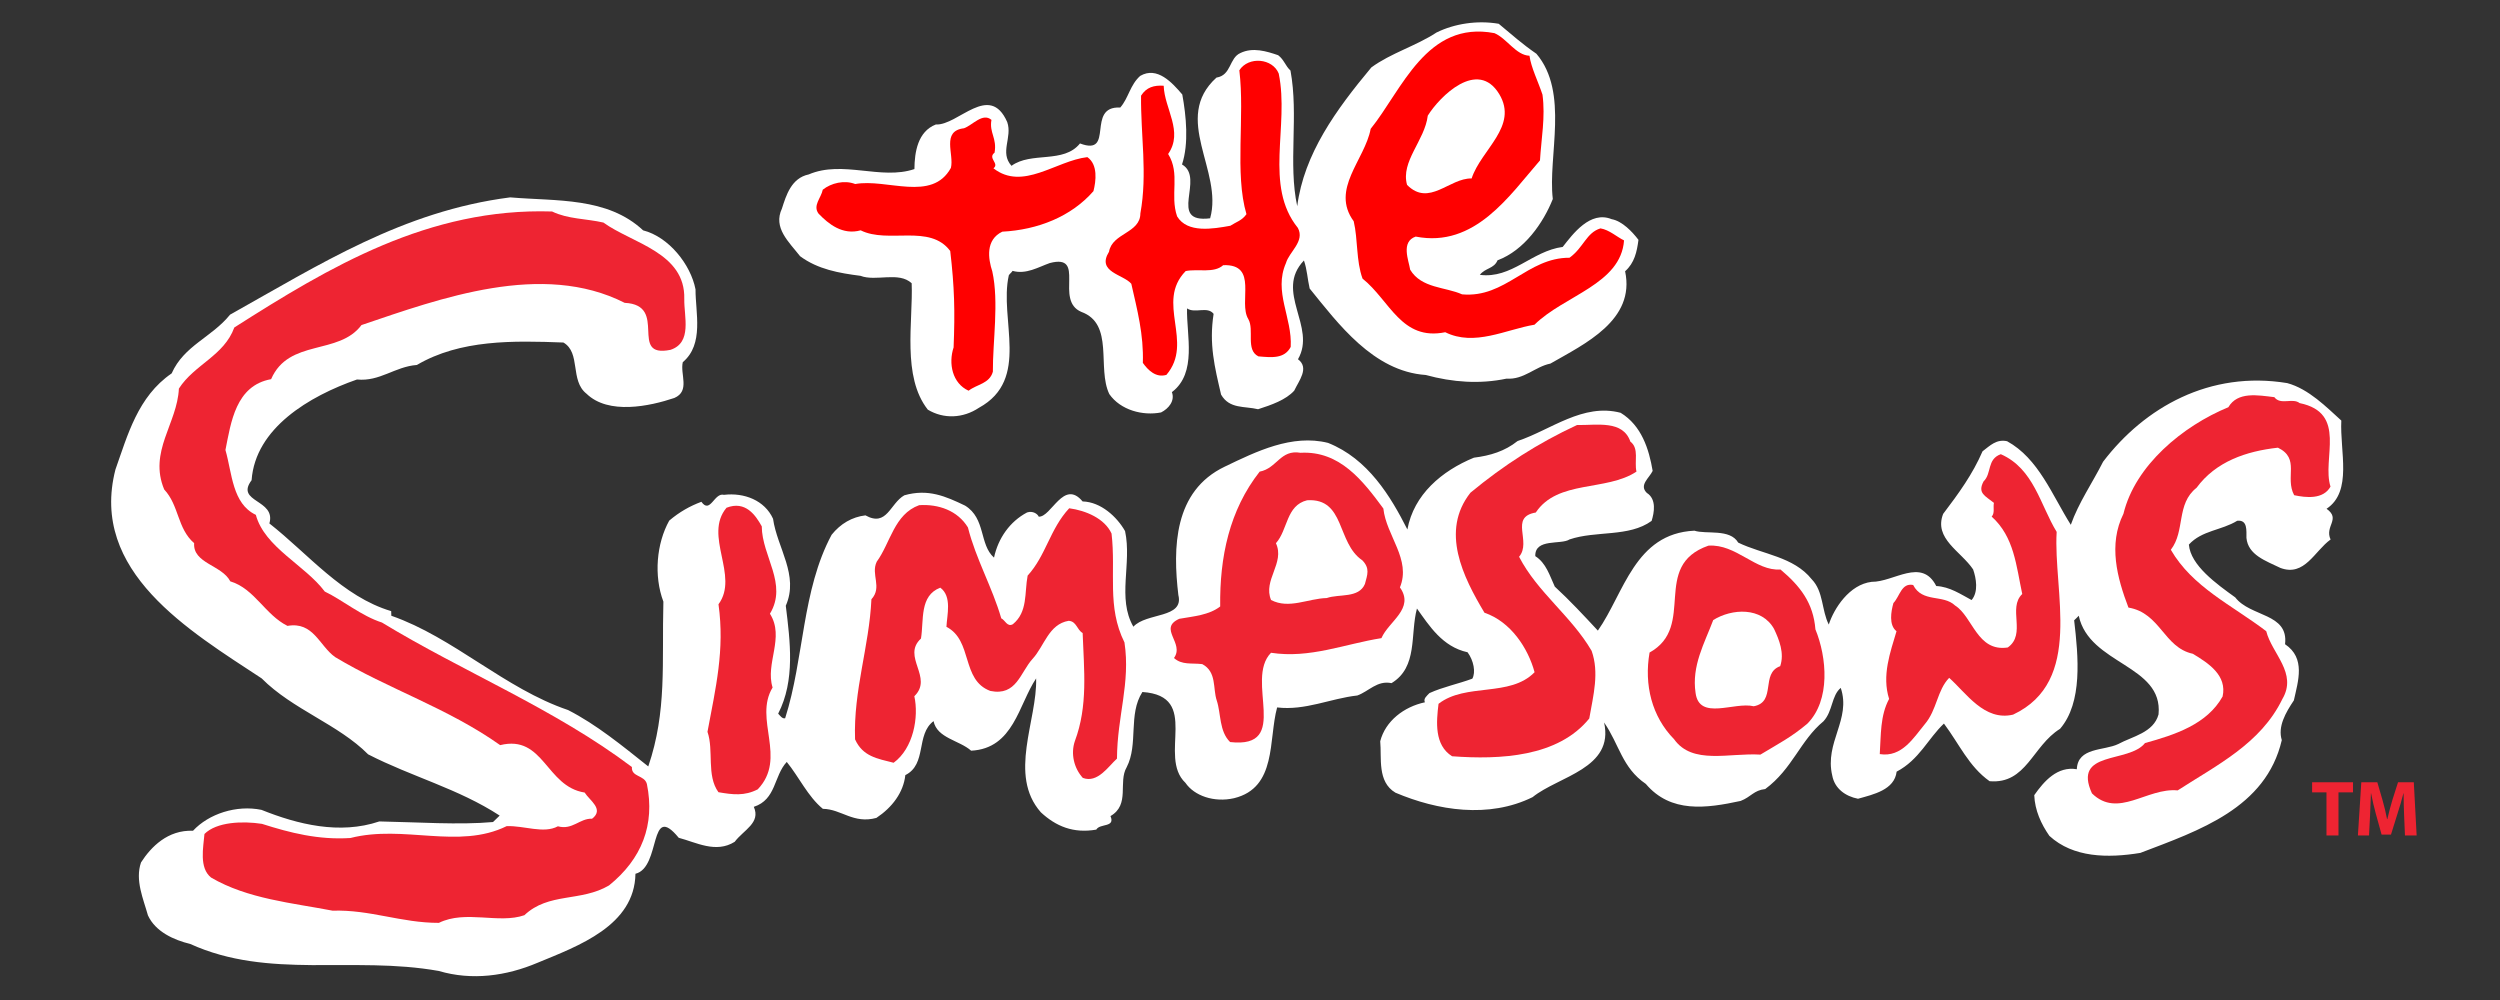 <?xml version="1.0" encoding="UTF-8" standalone="no"?>
<!-- Created with Inkscape (http://www.inkscape.org/) -->

<svg
   xmlns:dc="http://purl.org/dc/elements/1.1/"
   xmlns:cc="http://creativecommons.org/ns#"
   xmlns:rdf="http://www.w3.org/1999/02/22-rdf-syntax-ns#"
   xmlns:svg="http://www.w3.org/2000/svg"
   xmlns="http://www.w3.org/2000/svg"
   xmlns:sodipodi="http://sodipodi.sourceforge.net/DTD/sodipodi-0.dtd"
   xmlns:inkscape="http://www.inkscape.org/namespaces/inkscape"
   version="1.1"
   id="svg2"
   xml:space="preserve"
   width="500"
   height="200"
   viewBox="0 0 500 200"
   sodipodi:docname="Scolor.svg"
   inkscape:version="0.92.5 (2060ec1f9f, 2020-04-08)"><rect x="0" y="0" width="500" height="200" fill="#333333" stroke="none"/><defs
     id="defs6" /><sodipodi:namedview
     pagecolor="#ffffff"
     bordercolor="#666666"
     borderopacity="1"
     objecttolerance="10"
     gridtolerance="10"
     guidetolerance="10"
     inkscape:pageopacity="0"
     inkscape:pageshadow="2"
     inkscape:window-width="1366"
     inkscape:window-height="743"
     id="namedview4"
     showgrid="false"
     inkscape:pagecheckerboard="true"
     inkscape:zoom="1.3476142"
     inkscape:cx="72.885113"
     inkscape:cy="39.377976"
     inkscape:window-x="0"
     inkscape:window-y="0"
     inkscape:window-maximized="1"
     inkscape:current-layer="g10" /><g
     id="g10"
     inkscape:groupmode="layer"
     inkscape:label="ink_ext_XXXXXX"
     transform="matrix(1.333,0,0,-1.333,0,200)"><path
       inkscape:connector-curvature="0"
       id="path14"
       style="fill:#ffffff;fill-opacity:1;fill-rule:nonzero;stroke:none;stroke-width:0.083"
       d="m 230.517,141.977 c 4.954,-5.835 1.694,-15.388 2.463,-21.797 -1.433,-3.603 -4.3,-7.716 -8.292,-9.197 -0.525,-1.276 -1.842,-1.133 -2.655,-2.184 4.786,-0.621 7.802,3.575 12.432,4.19 1.508,1.919 4.115,5.482 7.341,4.165 1.583,-0.28 3.109,-1.897 4.025,-3.103 -0.235,-1.803 -0.595,-3.459 -2.005,-4.714 1.575,-7.345 -6.087,-10.911 -11.21,-13.854 -2.282,-0.452 -3.973,-2.446 -6.58,-2.255 -3.997,-0.845 -8.079,-0.558 -12.114,0.546 -7.876,0.532 -13.181,7.747 -17.426,12.977 -0.336,1.464 -0.371,2.796 -0.856,4.204 -4.48,-4.7 1.944,-9.931 -0.895,-14.819 1.758,-1.295 0.106,-3.27 -0.563,-4.711 -1.247,-1.382 -3.392,-2.134 -5.422,-2.788 -2.038,0.496 -4.29,0.003 -5.552,2.194 -0.963,4.144 -1.828,7.558 -1.122,12.117 -0.936,1.195 -2.791,0.003 -3.986,0.816 -0.106,-3.987 1.55,-9.676 -2.273,-12.56 0.489,-1.305 -0.496,-2.482 -1.623,-3.047 -2.733,-0.542 -6.091,0.339 -7.769,2.758 -1.876,3.916 0.783,10.517 -4.196,12.327 -4.093,1.736 0.828,8.781 -4.731,7.328 -1.715,-0.601 -3.537,-1.747 -5.587,-1.174 -0.14,-0.256 -0.427,-0.421 -0.562,-0.665 -1.493,-6.628 3.291,-15.608 -4.477,-19.874 -2.411,-1.608 -5.311,-1.705 -7.673,-0.287 -3.919,4.969 -2.198,13.223 -2.424,18.969 -1.947,1.808 -5.36,0.217 -7.681,1.115 -3.199,0.406 -6.405,0.972 -9.061,2.943 -1.684,2.155 -4.084,4.259 -2.726,7.145 0.633,1.972 1.402,4.575 4.016,5.123 5.109,2.184 10.843,-0.895 15.864,0.807 0.021,2.545 0.498,5.629 3.211,6.688 3.333,-0.179 8.051,6.395 10.713,0.362 0.807,-2.32 -1.177,-4.536 0.639,-6.565 2.967,2.169 7.82,0.287 10.278,3.358 5.296,-2.002 0.82,5.651 6.042,5.388 1.244,1.412 1.449,3.366 2.99,4.746 2.552,1.488 4.805,-1.021 6.317,-2.79 0.587,-3.224 0.997,-7.365 -0.041,-10.496 3.546,-2.048 -2.279,-8.88 4.218,-8.08 2.008,7.09 -5.804,14.99 0.951,21.112 2.263,0.354 1.876,2.949 3.609,3.694 1.844,0.893 3.91,0.258 5.646,-0.336 0.898,-0.679 1.076,-1.598 1.849,-2.299 1.255,-6.759 -0.374,-13.96 1.013,-20.357 1.019,7.861 5.817,14.459 11.119,20.822 2.921,2.149 6.663,3.2 9.78,5.242 2.689,1.324 6.112,1.861 9.333,1.309 2.082,-1.719 3.424,-2.959 5.654,-4.497" /><path
       inkscape:connector-curvature="0"
       id="path16"
       style="fill:#ff0000;fill-opacity:1;fill-rule:nonzero;stroke:none;stroke-width:0.083"
       d="m 229.478,141.677 c 0.239,-1.775 1.311,-3.896 1.953,-5.843 0.452,-3.383 -0.181,-6.577 -0.376,-9.864 -4.535,-5.206 -9.76,-13.177 -18.649,-11.429 -2.267,-0.779 -1.038,-3.596 -0.828,-4.966 1.681,-2.812 5.29,-2.576 7.791,-3.701 6.534,-0.593 9.782,5.522 16.121,5.492 2.124,1.543 2.507,3.754 4.643,4.407 1.321,-0.214 2.506,-1.317 3.536,-1.806 -0.479,-6.587 -8.979,-8.246 -13.438,-12.647 -4.302,-0.719 -9.001,-3.308 -13.389,-1.128 -6.595,-1.342 -8.3,4.762 -12.408,8.043 -0.978,2.68 -0.675,5.832 -1.325,8.603 -3.518,4.815 1.668,9.19 2.545,13.869 4.682,5.798 8.365,16.311 18.567,14.358 1.849,-0.772 3.229,-3.324 5.259,-3.389" /><path
       inkscape:connector-curvature="0"
       id="path18"
       style="fill:#ff0000;fill-opacity:1;fill-rule:nonzero;stroke:none;stroke-width:0.083"
       d="m 191.86,138.989 c 1.618,-7.895 -2.258,-16.803 2.87,-23.148 1.082,-2.02 -1.311,-3.585 -1.787,-5.273 -1.896,-4.315 0.965,-8.18 0.711,-12.584 -0.941,-1.801 -2.849,-1.589 -4.847,-1.415 -1.953,0.965 -0.58,3.984 -1.513,5.592 -1.552,2.54 1.578,8.289 -3.767,8.09 -1.404,-1.259 -3.759,-0.507 -5.629,-0.882 -4.594,-4.695 1.304,-10.654 -2.892,-15.575 -1.562,-0.477 -2.759,0.698 -3.537,1.798 0.147,4.239 -0.861,8.031 -1.73,11.867 -1.192,1.43 -5.256,1.733 -3.345,4.805 0.482,2.833 4.694,2.768 4.704,5.754 1.088,5.941 0.033,11.803 0.103,17.664 0.807,1.279 1.957,1.587 3.396,1.492 0.108,-3.452 3.008,-6.883 0.667,-10.241 1.864,-2.974 0.229,-6.133 1.346,-9.361 1.548,-2.558 5.375,-1.876 7.988,-1.406 0.856,0.566 1.748,0.773 2.417,1.737 -1.8,6.102 -0.22,14.623 -1.069,21.588 1.375,2.131 4.997,1.813 5.916,-0.501" /><path
       inkscape:connector-curvature="0"
       id="path20"
       style="fill:#ffffff;fill-opacity:1;fill-rule:nonzero;stroke:none;stroke-width:0.083"
       d="m 224.947,135.911 c 2.903,-4.832 -2.726,-8.306 -4.148,-12.647 -3.344,0.073 -6.381,-4.307 -9.688,-0.967 -0.99,3.518 2.659,6.653 3.108,10.388 1.797,2.886 7.485,8.588 10.728,3.225" /><path
       inkscape:connector-curvature="0"
       id="path22"
       style="fill:#ff0000;fill-opacity:1;fill-rule:nonzero;stroke:none;stroke-width:0.083"
       d="m 149.223,127.134 c -1.094,-0.841 0.794,-1.62 -0.168,-2.351 4.416,-3.426 9.354,1.128 14.089,1.68 1.613,-1.118 1.299,-3.599 0.916,-5.103 -3.324,-3.811 -8.345,-5.807 -13.676,-6.082 -2.534,-1.216 -2.136,-4.025 -1.5,-5.968 1.014,-4.613 0.057,-10.507 0.084,-15.043 -0.51,-1.81 -2.383,-1.87 -3.642,-2.851 -2.46,1.115 -3.043,4.102 -2.25,6.491 0.22,5.466 0.129,9.034 -0.504,14.467 -3.057,4.13 -9.322,1.038 -13.438,3.106 -2.714,-0.755 -4.823,0.944 -6.321,2.506 -0.898,1.216 0.38,2.326 0.633,3.588 1.257,1.006 3.249,1.485 4.866,0.852 4.739,0.863 11.525,-2.756 14.358,2.421 0.514,2.034 -1.473,5.542 1.962,5.944 1.305,0.467 2.805,2.39 4.123,1.259 -0.353,-1.953 0.853,-2.711 0.468,-4.917" /><path
       inkscape:connector-curvature="0"
       id="path24"
       style="fill:#ffffff;fill-opacity:1;fill-rule:nonzero;stroke:none;stroke-width:0.083"
       d="m 220.422,125.624 c -2.936,0.865 -5.36,-5.135 -6.931,-1.191 2.468,0.461 1.891,3.886 4.336,4.367 1.055,-0.768 4.096,-1.201 2.594,-3.176" /><path
       inkscape:connector-curvature="0"
       id="path26"
       style="fill:#ffffff;fill-opacity:1;fill-rule:nonzero;stroke:none;stroke-width:0.083"
       d="m 96.491,115.476 c 3.836,-0.975 7.145,-5.113 7.864,-8.86 -0.021,-3.466 1.308,-8.215 -1.911,-10.918 -0.43,-1.8 1.14,-4.336 -1.268,-5.371 -3.691,-1.241 -9.881,-2.565 -13.178,0.639 -2.519,1.979 -0.814,6.14 -3.463,7.68 -7.522,0.287 -15.479,0.458 -21.989,-3.368 -3.319,-0.248 -5.545,-2.522 -8.986,-2.179 C 46.415,90.605 38.311,85.81 37.749,77.986 35.236,74.643 41.459,75.135 40.419,71.501 46.226,66.944 51.38,60.523 58.693,58.345 c 0.011,-0.279 0.028,-0.44 0.021,-0.694 9.348,-3.257 17.02,-10.937 26.521,-14.148 4.235,-2.157 8.145,-5.369 12.03,-8.459 2.827,8.298 2.028,15.523 2.268,24.724 -1.459,3.879 -1.034,8.728 0.877,12.159 1.517,1.286 3.096,2.181 4.825,2.823 1.336,-1.89 1.926,1.433 3.386,1.042 3.047,0.364 6.112,-0.831 7.365,-3.588 0.619,-4.376 3.932,-8.453 1.912,-13.052 0.654,-5.342 1.433,-11.191 -1.143,-16.192 0.296,-0.294 0.611,-0.807 1.048,-0.685 2.872,9.016 2.491,19.174 6.971,27.524 1.348,1.678 3.068,2.67 5.073,2.915 3.243,-1.803 3.68,1.785 5.835,3.008 3.568,1.017 6.182,-0.14 9.119,-1.547 3.135,-1.94 2.102,-5.828 4.34,-7.803 0.619,2.92 2.39,5.426 4.959,6.779 0.866,0.285 1.583,-0.225 1.751,-0.636 1.892,-0.082 3.734,5.709 6.582,2.287 2.743,-0.073 5.157,-2.309 6.37,-4.451 1.048,-4.886 -1.223,-10.049 1.247,-14.345 1.947,2.151 7.632,1.214 6.748,4.753 -0.84,7.086 -0.709,15.609 6.978,19.271 4.694,2.256 10.066,4.909 15.48,3.557 5.996,-2.383 9.395,-8.026 11.904,-12.992 0.966,5.248 5.158,8.79 9.984,10.773 2.452,0.303 4.643,0.972 6.552,2.498 5.01,1.677 9.808,5.724 15.461,4.236 3.133,-1.911 4.255,-5.444 4.805,-8.719 -0.517,-1.079 -2.078,-2.124 -0.88,-3.298 1.497,-0.941 1.107,-2.983 0.722,-4.203 -3.396,-2.471 -8.338,-1.43 -12.31,-2.778 -1.272,-0.846 -5.22,0.212 -5.143,-2.509 1.632,-1.039 2.163,-2.928 2.924,-4.568 2.24,-2.06 4.373,-4.355 6.466,-6.607 3.943,5.617 5.52,14.568 14.483,14.994 1.736,-0.579 5.336,0.342 6.572,-1.788 3.67,-1.782 8.306,-2.087 11.036,-5.507 1.782,-1.83 1.461,-4.64 2.554,-6.788 0.78,2.403 3.078,6.012 6.44,6.409 3.316,-0.042 7.491,3.683 9.686,-0.629 2.034,-0.106 3.655,-1.228 5.301,-2.104 1.055,1.231 0.689,3.285 0.23,4.595 -1.818,2.723 -5.944,4.616 -4.497,8.331 2.361,3.112 4.423,5.957 5.908,9.388 1.129,0.859 2.085,1.865 3.686,1.516 4.719,-2.582 6.772,-8.117 9.56,-12.54 1.161,3.298 3.243,6.299 4.844,9.462 6.223,8.169 16.024,13.704 27.622,11.799 3.224,-0.867 5.916,-3.627 8.12,-5.622 -0.231,-4.643 1.715,-10.626 -2.215,-13.236 2.191,-1.556 -0.332,-2.589 0.605,-4.609 -2.421,-1.743 -3.9,-5.617 -7.527,-4.266 -2.204,1.07 -4.853,1.94 -5.098,4.504 -0.018,1.086 0.205,2.754 -1.385,2.572 -2.381,-1.461 -5.293,-1.431 -7.253,-3.574 0.261,-3.12 4.136,-5.891 6.956,-7.921 2.295,-2.98 8.029,-2.325 7.475,-7.027 3.123,-2.097 1.96,-5.518 1.321,-8.429 -1.234,-1.839 -2.442,-3.935 -1.81,-5.958 -2.386,-10.206 -12.367,-13.546 -21.225,-16.923 -4.899,-0.804 -10.076,-0.725 -13.648,2.559 -1.238,1.779 -2.174,3.819 -2.268,6.105 1.482,2.112 3.471,4.377 6.387,3.891 0.14,3.328 4.089,2.747 6.213,3.778 2.124,1.157 5.294,1.692 6.048,4.445 0.73,7.46 -10.398,7.46 -11.971,14.805 -0.275,-0.269 -0.395,-0.428 -0.691,-0.685 0.636,-5.461 1.293,-12.317 -2.114,-16.28 -4.148,-2.564 -5.049,-8.334 -10.574,-7.858 -3.118,2.207 -4.539,5.569 -6.849,8.647 -2.372,-2.238 -3.696,-5.426 -7.097,-7.215 -0.321,-2.742 -3.491,-3.417 -5.796,-4.066 -1.894,0.37 -3.502,1.534 -3.862,3.473 -1.191,4.996 2.873,8.414 1.272,13.162 -1.404,-1.173 -1.177,-3.472 -2.583,-5.007 -3.5,-2.88 -4.646,-7.138 -8.748,-10.172 -1.724,-0.188 -2.112,-1.171 -3.684,-1.782 -5.157,-1.118 -10.486,-1.865 -14.231,2.552 -3.575,2.429 -3.994,5.971 -6.262,9.218 1.547,-6.919 -6.811,-8.04 -10.728,-11.203 -6.552,-3.234 -14.25,-2.015 -20.58,0.671 -2.765,1.647 -2.038,5.245 -2.28,7.715 0.776,3.037 3.561,5.176 6.706,5.846 -0.272,0.538 0.29,0.965 0.678,1.377 1.984,0.912 4.334,1.387 6.436,2.167 0.535,0.953 0.205,2.718 -0.715,3.962 -3.795,0.828 -5.769,4.018 -7.594,6.561 -1.045,-3.885 0.179,-8.778 -3.818,-11.195 -2.15,0.452 -3.401,-1.234 -5.128,-1.852 -4.01,-0.44 -7.824,-2.299 -12.033,-1.791 -1.325,-4.847 -0.003,-12.042 -6.461,-13.618 -3.002,-0.684 -5.965,0.357 -7.3,2.31 -4.209,3.979 2.408,13.02 -6.453,13.624 -2.166,-3.355 -0.573,-7.827 -2.359,-11.286 -1.32,-2.247 0.551,-5.605 -2.429,-7.332 0.758,-1.76 -1.589,-1.063 -2.131,-2.029 -3.431,-0.605 -6.059,0.498 -8.316,2.595 -4.947,5.602 -0.522,13.81 -0.709,20.091 -2.639,-3.936 -3.365,-10.517 -9.753,-10.846 -1.769,1.57 -5.109,1.871 -5.638,4.435 -2.693,-2.02 -0.95,-6.464 -4.234,-8.099 -0.284,-2.607 -1.971,-4.85 -4.345,-6.422 -3.466,-0.934 -5.241,1.327 -8.029,1.363 -2.225,1.813 -3.592,4.8 -5.416,7.036 -1.972,-2.121 -1.562,-5.639 -4.945,-6.736 1.073,-2.408 -1.517,-3.456 -2.87,-5.249 -2.815,-1.769 -5.792,-0.078 -8.392,0.603 -4.536,5.511 -2.589,-4.432 -6.495,-5.398 C 95.214,11.145 86.766,8.113 80.661,5.589 75.962,3.595 70.794,2.886 65.835,4.357 52.897,6.658 40.346,3.049 28.538,8.409 c -2.452,0.59 -5.23,1.842 -6.345,4.297 -0.67,2.415 -1.96,5.271 -1.034,7.936 1.505,2.338 4.014,4.902 7.799,4.75 2.357,2.54 6.513,3.905 10.269,3.137 5.419,-2.173 11.712,-3.754 17.687,-1.737 5.654,-0.107 12.041,-0.551 17.056,-0.091 0.293,0.265 0.716,0.693 0.999,0.968 -6.213,4.05 -13.23,5.839 -19.736,9.187 -4.472,4.511 -11.321,6.715 -15.975,11.397 -10.822,7.129 -25.881,16.011 -21.937,31.341 1.821,5.132 3.352,10.944 8.432,14.42 1.87,4.198 5.986,5.381 8.764,8.813 13.5,7.547 25.898,15.525 42.028,17.597 6.938,-0.595 14.576,0.073 19.945,-4.947" /><path
       inkscape:connector-curvature="0"
       id="path28"
       style="fill:#ee2432;fill-opacity:1;fill-rule:nonzero;stroke:none;stroke-width:0.083"
       d="m 90.532,116.647 c 4.333,-3.135 12.317,-4.495 12.136,-11.472 -0.053,-2.638 1.226,-6.537 -2.066,-7.625 -6.425,-1.32 -0.195,6.734 -6.876,7.049 -12.38,6.285 -27.628,0.685 -39.492,-3.334 -3.424,-4.584 -10.898,-2.002 -13.557,-8.117 -5.324,-0.957 -6.024,-6.5 -6.852,-10.627 1.007,-3.497 1.017,-8.05 4.56,-9.731 1.325,-4.89 7.356,-7.524 10.344,-11.506 2.654,-1.272 5.505,-3.67 8.577,-4.649 12.132,-7.389 25.913,-12.938 37.504,-21.68 -0.109,-1.544 1.893,-1.168 2.25,-2.555 1.244,-6.115 -0.77,-11.241 -5.678,-15.208 -4.245,-2.504 -9.061,-1.018 -12.705,-4.471 -3.857,-1.341 -8.817,0.828 -12.827,-1.149 -5.644,-0.012 -10.311,2.008 -15.951,1.83 -5.972,1.156 -12.762,1.758 -18.23,4.97 -1.818,1.449 -1.164,4.502 -0.993,6.537 1.834,1.83 5.734,1.963 8.627,1.519 4.227,-1.351 8.484,-2.436 13.274,-2.124 8.019,2.048 16.21,-1.775 23.447,1.782 2.628,0.091 5.556,-1.18 7.68,-0.025 2.185,-0.608 3.292,1.223 5.13,1.137 1.868,1.425 -0.385,2.742 -1.115,3.927 -5.835,0.905 -6.104,8.725 -12.674,7.114 -7.894,5.591 -16.831,8.436 -24.77,13.215 -2.375,1.695 -3.243,5.361 -7.142,4.676 -3.371,1.676 -4.945,5.59 -8.582,6.684 -1.254,2.452 -5.633,2.68 -5.422,5.727 -2.551,2.214 -2.237,5.646 -4.491,8.054 -2.375,5.678 1.961,9.889 2.202,15.137 2.323,3.628 6.764,4.902 8.316,9.169 14.281,9.088 29.153,17.994 47.679,17.404 2.372,-1.153 5.098,-1.063 7.697,-1.659" /><path
       inkscape:connector-curvature="0"
       id="path30"
       style="fill:#ee2432;fill-opacity:1;fill-rule:nonzero;stroke:none;stroke-width:0.083"
       d="m 345.025,89.56 c 7.24,-1.482 3.306,-8.337 4.637,-12.534 -1.086,-1.961 -3.707,-1.66 -5.453,-1.286 -1.43,2.672 0.951,5.492 -2.436,7.128 -4.743,-0.527 -9.306,-2.064 -12.209,-6.017 -3.096,-2.442 -1.663,-6.461 -3.86,-9.3 3.262,-5.62 9.12,-8.268 14.315,-12.216 0.863,-3.401 4.717,-6.284 2.421,-10.18 -3.246,-6.69 -9.792,-9.887 -15.707,-13.707 -4.641,0.433 -8.935,-4.276 -12.863,-0.447 -2.952,6.496 5.504,4.454 7.961,7.55 4.459,1.234 9.309,2.796 11.642,6.986 0.696,3.148 -2.076,4.975 -4.466,6.408 -4.367,0.948 -4.854,6.122 -9.661,6.932 -1.702,4.466 -3.044,9.466 -0.749,14.074 1.765,7.286 8.918,13.175 15.739,15.987 1.394,2.383 4.416,1.803 6.9,1.509 0.932,-1.247 2.736,-0.055 3.787,-0.886" /><path
       inkscape:connector-curvature="0"
       id="path32"
       style="fill:#ee2432;fill-opacity:1;fill-rule:nonzero;stroke:none;stroke-width:0.083"
       d="m 244.617,83.777 c 1.355,-1.021 0.563,-3.006 0.915,-4.498 -4.529,-3.008 -11.809,-1.192 -15.109,-6.139 -4.019,-0.679 -0.573,-4.365 -2.504,-6.638 2.763,-5.346 7.829,-8.882 10.887,-14.12 1.152,-3.27 0.269,-6.591 -0.356,-10.144 -4.679,-5.779 -13.349,-6.202 -20.582,-5.668 -2.68,1.681 -2.369,5.15 -2.033,7.87 4.098,3.187 10.706,0.936 14.41,4.738 -0.972,3.596 -3.567,7.586 -7.519,8.927 -3.209,5.364 -6.65,12.237 -2.105,18.006 5.015,4.151 10.155,7.442 15.987,10.155 3.022,-0.046 6.88,0.774 8.009,-2.488" /><path
       inkscape:connector-curvature="0"
       id="path34"
       style="fill:#ee2432;fill-opacity:1;fill-rule:nonzero;stroke:none;stroke-width:0.083"
       d="m 207.556,73.741 c 0.434,-4.089 4.214,-7.643 2.485,-11.836 2.255,-3.183 -1.684,-5.076 -2.775,-7.613 -5.492,-0.866 -10.733,-3.093 -16.565,-2.195 -4.037,-4.105 3.135,-14.434 -6.137,-13.396 -1.659,1.627 -1.348,4.242 -2.005,6.233 -0.612,1.803 0.031,4.288 -2.174,5.461 -1.593,0.192 -3.053,-0.168 -4.245,0.919 1.642,2.237 -2.453,4.428 0.8,5.88 2.165,0.378 4.466,0.553 6.135,1.849 -0.09,7.432 1.377,14.438 5.923,20.232 2.6,0.486 3.083,3.353 6.125,2.827 5.912,0.331 9.385,-4.229 12.432,-8.362" /><path
       inkscape:connector-curvature="0"
       id="path36"
       style="fill:#ee2432;fill-opacity:1;fill-rule:nonzero;stroke:none;stroke-width:0.083"
       d="m 308.577,70.236 c -0.541,-8.917 4.11,-22.411 -6.537,-27.419 -4.315,-1.028 -7.051,3.267 -9.592,5.518 -1.816,-1.866 -1.822,-4.808 -3.662,-6.958 -1.641,-1.966 -3.413,-5.022 -6.75,-4.482 0.192,2.907 0.045,5.747 1.401,8.28 -1.112,3.523 0.174,6.974 1.11,10.152 -1.18,0.932 -0.82,2.963 -0.464,4.23 0.968,1.006 1.194,3.062 2.961,2.711 1.393,-2.714 4.489,-1.362 6.293,-3.081 2.665,-1.678 3.301,-6.996 7.906,-6.296 2.839,2.008 -0.052,5.918 2.17,8.022 -0.908,4.221 -1.192,8.561 -4.588,11.614 0.503,0.545 0.192,1.353 0.339,2.063 -1.314,1.061 -2.499,1.443 -1.555,3.218 1.25,1.184 0.482,3.332 2.588,4.084 4.963,-2.18 5.902,-7.604 8.38,-11.657" /><path
       inkscape:connector-curvature="0"
       id="path38"
       style="fill:#ee2432;fill-opacity:1;fill-rule:nonzero;stroke:none;stroke-width:0.083"
       d="m 114.294,71.067 c 0.021,-4.507 3.934,-8.637 1.225,-13.111 2.265,-3.567 -0.736,-7.442 0.4,-11.072 -2.891,-4.759 2.246,-10.569 -2.227,-15.276 -1.981,-1.021 -3.732,-0.804 -5.898,-0.431 -1.828,2.519 -0.67,6.251 -1.645,9.058 1.232,6.623 2.607,12.278 1.653,19.138 3.161,4.285 -2.303,10.297 1.202,14.483 2.858,1.122 4.382,-1.155 5.29,-2.79" /><path
       inkscape:connector-curvature="0"
       id="path40"
       style="fill:#ee2432;fill-opacity:1;fill-rule:nonzero;stroke:none;stroke-width:0.083"
       d="m 145.228,70.893 c 1.184,-4.716 3.643,-8.941 5,-13.631 0.573,-0.255 0.899,-1.36 1.743,-0.876 2.255,1.846 1.72,4.679 2.213,7.289 2.756,3.008 3.337,6.992 6.237,10.104 2.506,-0.343 5.309,-1.526 6.352,-3.787 0.686,-5.862 -0.737,-10.957 1.94,-16.345 0.919,-6.112 -1.088,-10.983 -1.125,-17.432 -1.265,-1.127 -2.906,-3.74 -5.125,-2.89 -1.317,1.439 -1.852,3.623 -1.185,5.541 1.971,5.275 1.363,10.581 1.16,16.194 -0.891,0.516 -0.898,1.746 -2.096,1.834 -3.017,-0.504 -3.643,-3.795 -5.431,-5.727 -1.831,-2.013 -2.396,-5.612 -6.329,-4.795 -4.406,1.646 -2.586,7.566 -6.58,9.617 0.082,1.779 0.867,4.552 -0.921,5.877 -3.153,-1.203 -2.446,-4.868 -2.9,-7.632 -2.952,-2.729 1.917,-5.825 -0.997,-8.655 0.694,-3.141 -0.143,-7.817 -3.107,-9.984 -2.48,0.626 -4.633,0.954 -5.786,3.512 -0.262,7.35 2.128,13.921 2.454,21.018 1.673,1.825 -0.131,3.715 0.799,5.638 2.058,2.819 2.614,7.124 6.363,8.479 2.872,0.192 5.776,-0.796 7.321,-3.347" /><path
       inkscape:connector-curvature="0"
       id="path42"
       style="fill:#ffffff;fill-opacity:1;fill-rule:nonzero;stroke:none;stroke-width:0.083"
       d="m 204.392,65.976 c 1.187,-1.223 0.768,-2.149 0.398,-3.558 -0.93,-2.179 -3.858,-1.456 -5.724,-2.109 -2.851,-0.077 -5.675,-1.702 -8.359,-0.294 -1.253,2.983 2.112,5.545 0.73,8.521 1.8,1.999 1.507,5.672 4.683,6.444 5.742,0.349 4.403,-6.39 8.272,-9.005" /><path
       inkscape:connector-curvature="0"
       id="path44"
       style="fill:#ffffff;fill-opacity:1;fill-rule:nonzero;stroke:none;stroke-width:0.083"
       d="m 197.895,61.945 c -1.755,0.039 -7.744,-2.356 -5.304,1.967 1.236,1.963 0.289,4.654 1.926,6.366 1.285,-2.708 3.528,-5.077 3.378,-8.334" /><path
       inkscape:connector-curvature="0"
       id="path46"
       style="fill:#ee2432;fill-opacity:1;fill-rule:nonzero;stroke:none;stroke-width:0.083"
       d="m 267.136,64.594 c 3.002,-2.524 4.93,-5.04 5.244,-8.981 1.72,-4.203 2.297,-10.622 -1.211,-14.154 -2.401,-2.032 -4.375,-3.026 -7.044,-4.642 -4.694,0.287 -10.198,-1.572 -12.95,2.31 -3.337,3.396 -4.522,8.159 -3.679,13.006 7.097,3.927 0.135,13.004 8.833,16.037 4.172,0.28 7.062,-3.854 10.807,-3.577" /><path
       inkscape:connector-curvature="0"
       id="path48"
       style="fill:#ffffff;fill-opacity:1;fill-rule:nonzero;stroke:none;stroke-width:0.083"
       d="m 266.179,55.664 c 0.768,-1.623 1.58,-3.637 0.917,-5.578 -2.988,-1.07 -0.522,-5.382 -3.97,-6.014 -2.915,0.705 -8.166,-2.209 -8.725,1.995 -0.614,4.085 1.336,7.446 2.648,10.94 2.8,1.741 7.269,1.998 9.131,-1.342" /><path
       inkscape:connector-curvature="0"
       id="path50"
       style="fill:#ffffff;fill-opacity:1;fill-rule:nonzero;stroke:none;stroke-width:0.083"
       d="m 263.3,47.351 c 0.311,-0.816 -0.238,-1.537 -0.95,-1.676 -1.919,0.07 -3.925,-0.409 -5.501,0.227 -1.002,2.973 -0.517,6.255 1.684,8.527 3.386,-1.559 0.55,-6.412 4.767,-7.078" /><path
       inkscape:connector-curvature="0"
       id="path52"
       style="fill:#ee2432;fill-opacity:1;fill-rule:nonzero;stroke:none;stroke-width:0.083"
       d="m 349.06,31.153 h -2.157 v 1.516 h 6.137 v -1.516 h -2.181 v -6.467 h -1.799 v 6.467" /><path
       inkscape:connector-curvature="0"
       id="path54"
       style="fill:#ee2432;fill-opacity:1;fill-rule:nonzero;stroke:none;stroke-width:0.083"
       d="m 360.706,27.743 c -0.037,0.959 -0.073,2.108 -0.073,3.28 h -0.025 c -0.257,-1.018 -0.59,-2.155 -0.9,-3.091 l -0.97,-3.116 h -1.408 l -0.855,3.08 c -0.262,0.946 -0.522,2.072 -0.724,3.127 h -0.024 c -0.031,-1.076 -0.08,-2.309 -0.129,-3.305 l -0.154,-3.033 h -1.669 l 0.51,7.983 h 2.403 l 0.781,-2.677 c 0.262,-0.911 0.5,-1.905 0.676,-2.843 h 0.049 c 0.21,0.925 0.484,1.966 0.756,2.868 l 0.845,2.652 h 2.367 l 0.425,-7.983 h -1.752 l -0.129,3.057" /></g></svg>